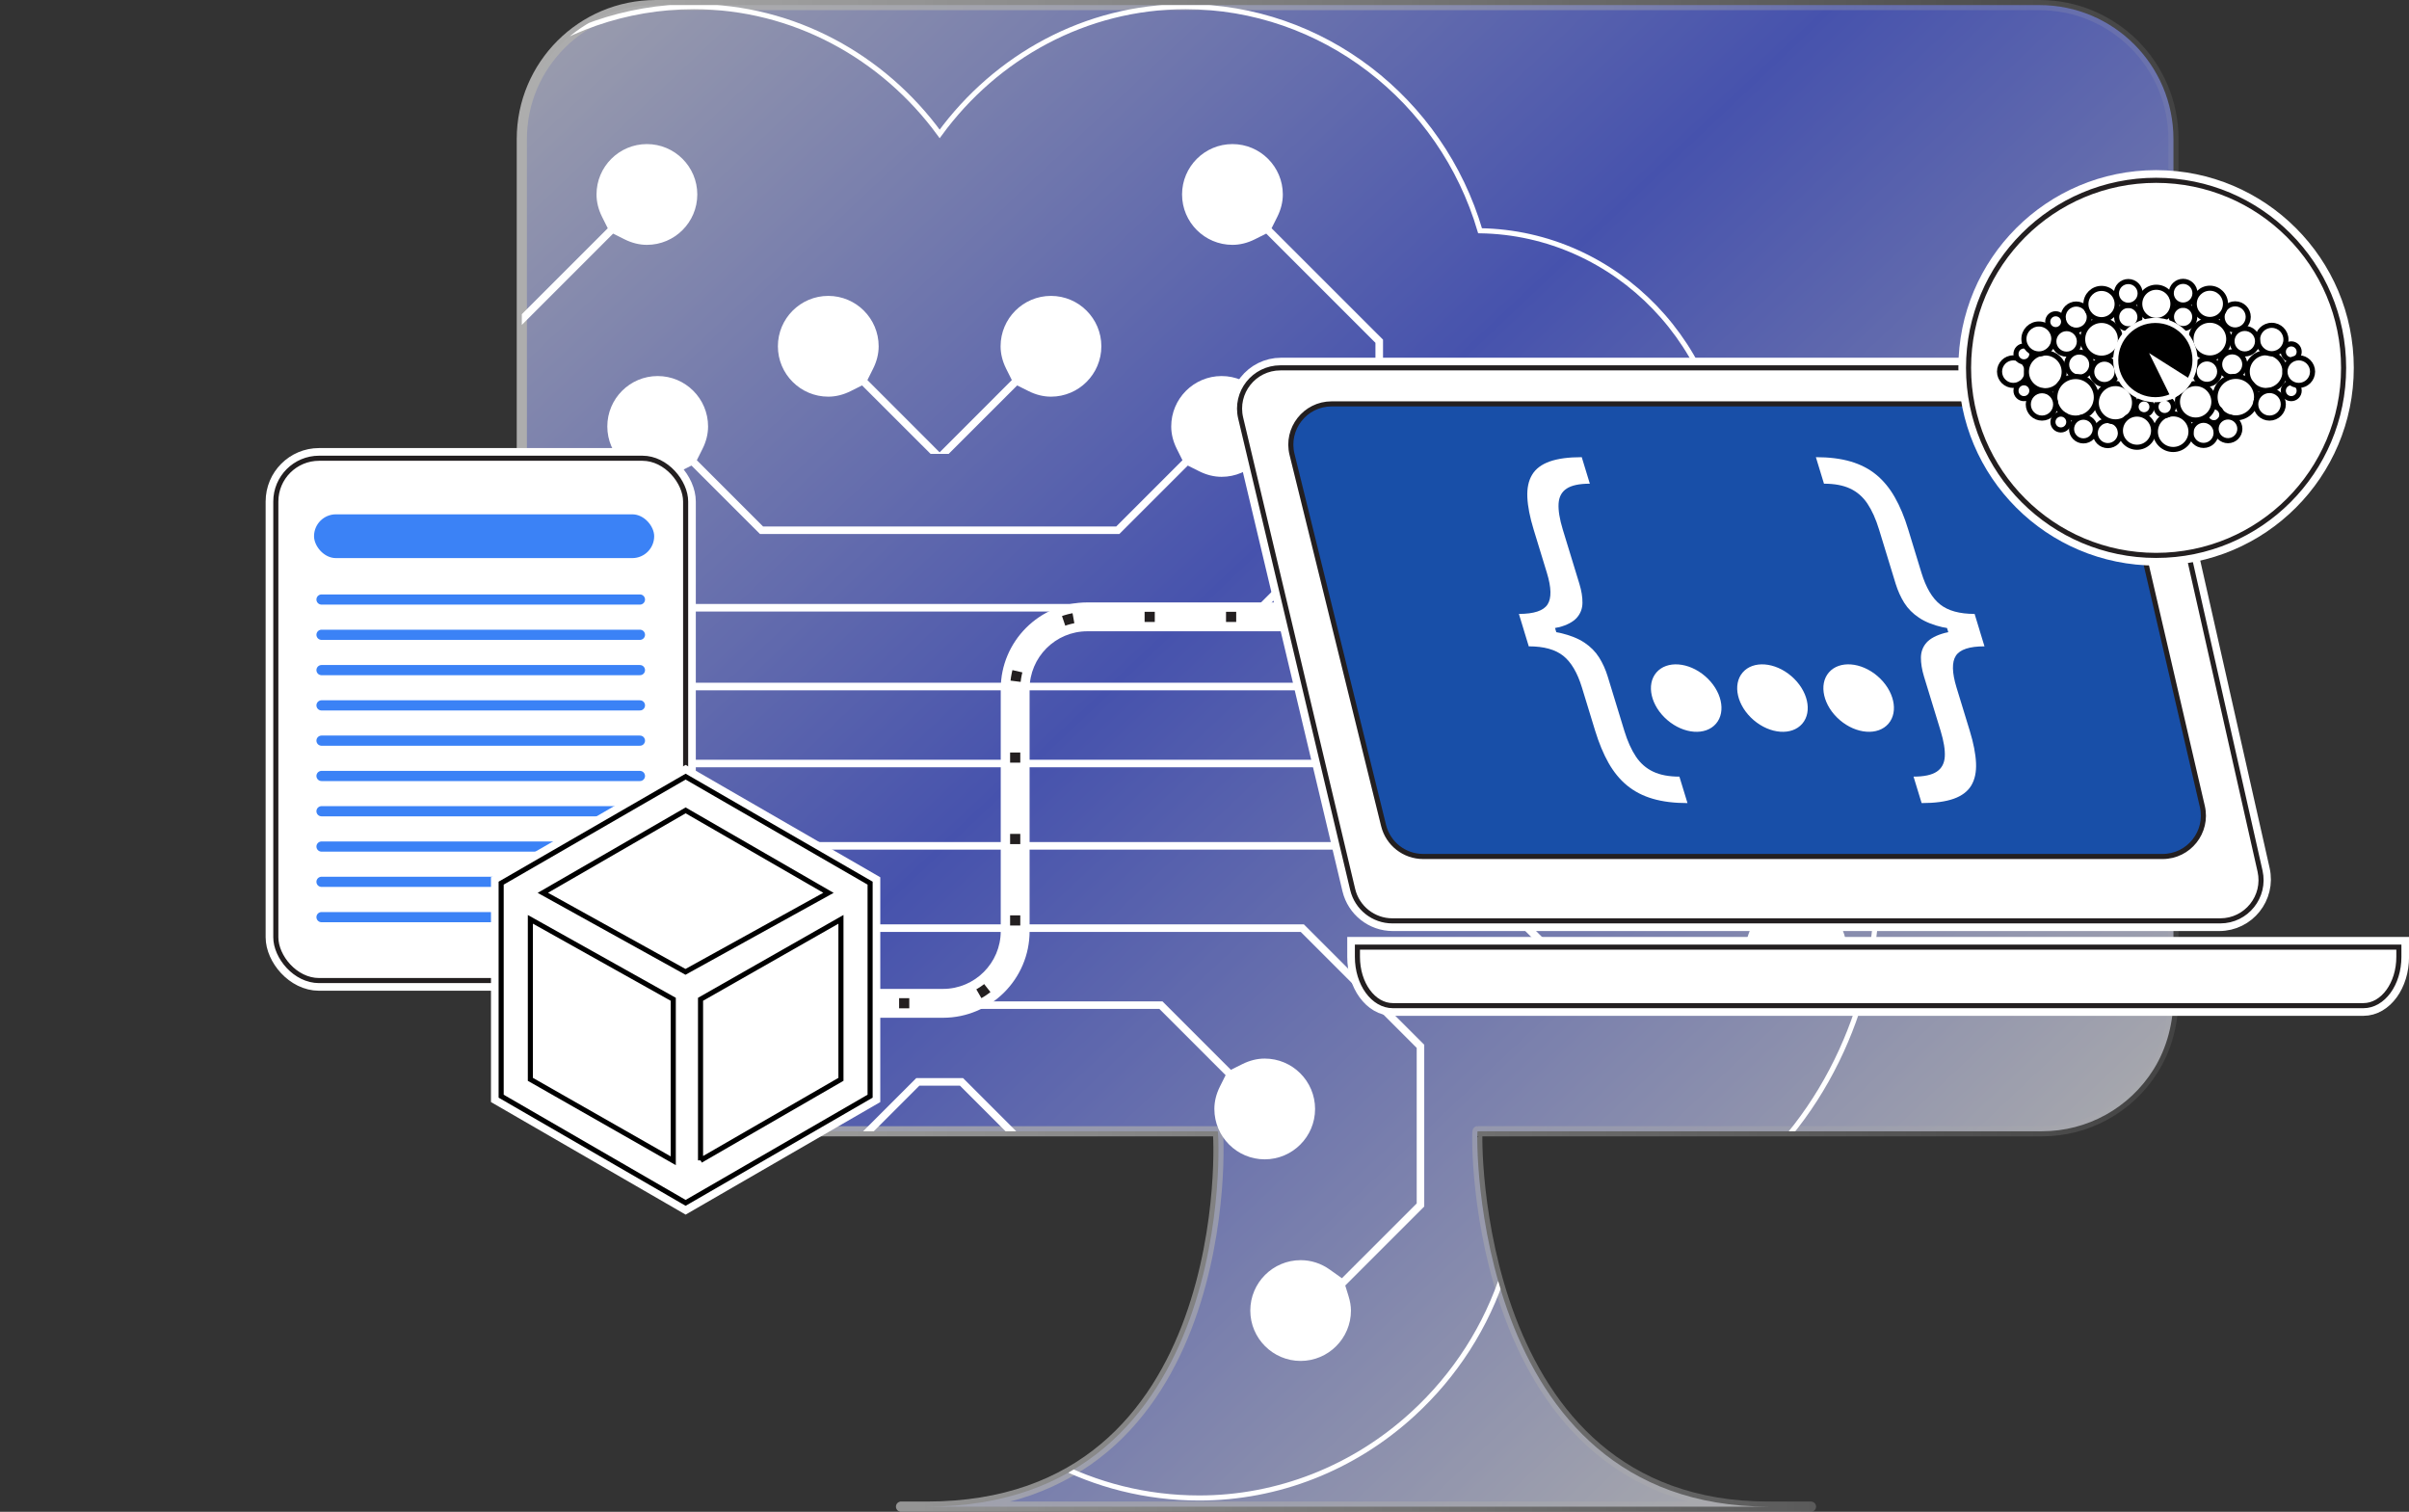 <?xml version="1.0" encoding="UTF-8"?>
<svg id="Layer_2" data-name="Layer 2" xmlns="http://www.w3.org/2000/svg" xmlns:xlink="http://www.w3.org/1999/xlink" viewBox="0 0 473.38 297.05">
  <rect x="0" y="0" width="473.38" height="297.05" fill="#333333" stroke="none"/>
  <defs>
    <style>
      .cls-1, .cls-2, .cls-3, .cls-4, .cls-5, .cls-6 {
        fill: #fff;
      }

      .cls-7 {
        fill: #3b82f6;
      }

      .cls-8, .cls-2, .cls-9, .cls-10, .cls-4, .cls-5, .cls-11 {
        stroke-miterlimit: 10;
      }

      .cls-8, .cls-3, .cls-4, .cls-11, .cls-12 {
        stroke: #fff;
      }

      .cls-8, .cls-9, .cls-10, .cls-13 {
        fill: none;
      }

      .cls-2, .cls-10 {
        stroke: #231f20;
      }

      .cls-14 {
        isolation: isolate;
        opacity: .6;
      }

      .cls-9 {
        stroke: #3b82f6;
        stroke-linecap: round;
      }

      .cls-9, .cls-10, .cls-15 {
        stroke-width: 2px;
      }

      .cls-10 {
        stroke-dasharray: 0 0 0 12 2 2;
      }

      .cls-4, .cls-11 {
        stroke-width: 4px;
      }

      .cls-15 {
        fill: url(#linear-gradient);
        fill-rule: evenodd;
        stroke: url(#linear-gradient-2);
      }

      .cls-16 {
        clip-path: url(#clippath);
      }

      .cls-13 {
        clip-rule: evenodd;
      }

      .cls-5, .cls-6 {
        stroke: #000;
      }

      .cls-11 {
        fill: #184fa8;
      }
    </style>
    <linearGradient id="linear-gradient" x1="137.78" y1="-17.31" x2="397.1" y2="257.1" gradientUnits="userSpaceOnUse">
      <stop offset="0" stop-color="#dde1ff"/>
      <stop offset=".44" stop-color="#5468ff"/>
      <stop offset="1" stop-color="#fff"/>
    </linearGradient>
    <linearGradient id="linear-gradient-2" x1="101.54" y1="148.53" x2="428.09" y2="148.53" gradientUnits="userSpaceOnUse">
      <stop offset="0" stop-color="#fff"/>
      <stop offset="1" stop-color="#fff" stop-opacity=".13"/>
    </linearGradient>
    <clipPath id="clippath">
      <path class="cls-13" d="m239.28,222.29h-110.3c-5.01,0-10-1.23-14.25-3.88-7.71-4.81-12.19-13.14-12.19-21.93V27.33c0-14.54,11.79-26.33,26.33-26.33h271.89c14.54,0,26.33,11.79,26.33,26.33v168.51c0,5.01-1.23,10-3.88,14.25-4.81,7.71-13.14,12.19-21.93,12.19h-110.93c-.31,0-1.39,73.76,57.17,73.76s-211.08,0-165.4,0c61.27,0,57.48-73.76,57.17-73.76Z"/>
    </clipPath>
  </defs>
  <g id="Layer_1-2" data-name="Layer 1">
    <g class="cls-14">
      <path class="cls-15" d="m239.28,222.29h-110.3c-5.01,0-10-1.23-14.25-3.88-7.71-4.81-12.19-13.14-12.19-21.93V27.33c0-14.54,11.79-26.33,26.33-26.33h271.89c14.54,0,26.33,11.79,26.33,26.33v168.51c0,5.01-1.23,10-3.88,14.25-4.81,7.71-13.14,12.19-21.93,12.19h-110.93c-.31,0-1.39,73.76,57.17,73.76s-211.08,0-165.4,0c61.27,0,57.48-73.76,57.17-73.76Z"/>
    </g>
    <g class="cls-16">
      <g>
        <path class="cls-8" d="m336.58,112.43c1.85-5.36,2.78-10.93,2.78-16.63,0-27.57-21.7-50.04-48.52-50.46-7.6-25.84-31.07-44.03-57.87-44.03-19.62,0-37.24,9.83-48.32,25-11.08-15.17-28.7-25-48.32-25-26.8,0-50.26,18.19-57.87,44.03-26.82.42-48.52,22.89-48.52,50.46,0,5.7.93,11.27,2.78,16.63C12.71,126.36.5,149.68.5,174.65c0,11.01,2.33,21.71,6.94,31.79,2.43,5.33,5.43,10.32,8.91,14.82,13.69,17.72,34.19,28.12,56.24,28.53h.07l.73.06h.36c3.44,10.75,9.57,20.35,17.95,28.01,11.61,10.63,26.51,16.48,41.95,16.48,20.86,0,39.45-10.23,51-26.27,11.54,16.04,30.13,26.27,51,26.27,15.45,0,30.34-5.85,41.95-16.48,8.38-7.67,14.51-17.26,17.95-28.01h.36l.73-.06h.07c22.05-.41,42.55-10.81,56.24-28.53,3.48-4.5,6.48-9.49,8.91-14.82,4.6-10.08,6.94-20.77,6.94-31.79,0-24.98-12.21-48.29-32.22-62.23Z"/>
        <g>
          <path class="cls-1" d="m323.42,159.92c-4.23,0-7.98-2.73-9.34-6.79l-.79-2.37H56l-.79,2.37c-1.36,4.06-5.11,6.79-9.34,6.79-5.46,0-9.9-4.44-9.9-9.9s4.44-9.9,9.9-9.9c4.23,0,7.98,2.73,9.34,6.79l.79,2.37h257.29l.79-2.37c1.36-4.06,5.11-6.79,9.34-6.79,5.46,0,9.9,4.44,9.9,9.9s-4.44,9.9-9.9,9.9Z"/>
          <path class="cls-1" d="m96.58,135.64l-20.84-20.84-2.24,1.12c-1.44.72-2.93,1.09-4.4,1.09-5.46,0-9.9-4.44-9.9-9.9s4.44-9.9,9.9-9.9,9.9,4.44,9.9,9.9c0,1.48-.37,2.96-1.09,4.4l-1.12,2.24,20.41,20.4h174.9l20.41-20.4-1.12-2.24c-.72-1.44-1.09-2.92-1.09-4.4,0-5.46,4.44-9.9,9.9-9.9s9.9,4.44,9.9,9.9-4.44,9.9-9.9,9.9c-1.47,0-2.96-.37-4.4-1.09l-2.24-1.12-20.84,20.84H96.58Z"/>
          <path class="cls-1" d="m121.18,120.17l-23.65-23.65v-29.77l21.9-21.9-1.12-2.24c-.72-1.44-1.09-2.92-1.09-4.4,0-5.46,4.44-9.9,9.9-9.9s9.9,4.44,9.9,9.9-4.44,9.9-9.9,9.9c-1.47,0-2.96-.37-4.4-1.09l-2.24-1.12-21.46,21.46v28.54l22.78,22.77h125.7l22.78-22.77v-28.54l-21.46-21.46-2.24,1.12c-1.44.72-2.92,1.09-4.4,1.09-5.46,0-9.9-4.44-9.9-9.9s4.44-9.9,9.9-9.9,9.9,4.44,9.9,9.9c0,1.48-.37,2.96-1.09,4.4l-1.12,2.24,21.9,21.89v29.77l-23.65,23.65h-126.94Z"/>
          <path class="cls-1" d="m182.86,89.18l-13.46-13.45-2.24,1.12c-1.44.72-2.92,1.09-4.4,1.09-5.46,0-9.9-4.44-9.9-9.9s4.44-9.9,9.9-9.9,9.9,4.44,9.9,9.9c0,1.47-.37,2.96-1.09,4.4l-1.12,2.24,14.19,14.2,14.19-14.2-1.12-2.24c-.72-1.44-1.09-2.93-1.09-4.4,0-5.46,4.44-9.9,9.9-9.9s9.9,4.44,9.9,9.9-4.44,9.9-9.9,9.9c-1.48,0-2.96-.37-4.4-1.09l-2.24-1.12-13.46,13.45h-3.58Z"/>
          <path class="cls-1" d="m149.34,104.93l-13.46-13.45-2.24,1.12c-1.44.72-2.92,1.09-4.4,1.09-5.46,0-9.9-4.44-9.9-9.9s4.44-9.9,9.9-9.9,9.9,4.44,9.9,9.9c0,1.48-.37,2.96-1.09,4.4l-1.12,2.24,13.02,13.02h69.39l13.02-13.02-1.12-2.24c-.72-1.44-1.09-2.92-1.09-4.4,0-5.46,4.44-9.9,9.9-9.9s9.9,4.44,9.9,9.9-4.44,9.9-9.9,9.9c-1.48,0-2.96-.37-4.4-1.09l-2.24-1.12-13.46,13.45h-70.62Z"/>
          <path class="cls-1" d="m248.53,227.8c-5.46,0-9.9-4.44-9.9-9.9,0-1.48.37-2.96,1.09-4.4l1.12-2.24-13.02-13.02h-86.34l-13.02,13.02,1.12,2.24c.72,1.44,1.09,2.92,1.09,4.4,0,5.46-4.44,9.9-9.9,9.9s-9.9-4.44-9.9-9.9,4.44-9.9,9.9-9.9c1.47,0,2.96.37,4.4,1.09l2.24,1.12,13.45-13.45h87.57l13.45,13.45,2.24-1.12c1.45-.72,2.93-1.09,4.4-1.09,5.46,0,9.9,4.44,9.9,9.9s-4.44,9.9-9.9,9.9Z"/>
          <path class="cls-1" d="m352.94,196.48c-4.23,0-7.98-2.73-9.34-6.79l-.79-2.37h-38.7l-20.38-20.38H85.55l-20.38,20.38H26.48l-.79,2.37c-1.36,4.06-5.11,6.79-9.34,6.79-5.46,0-9.9-4.44-9.9-9.9s4.44-9.9,9.9-9.9c4.23,0,7.98,2.73,9.34,6.79l.79,2.37h38.08l20.38-20.38h199.43l20.38,20.38h38.08l.79-2.37c1.36-4.06,5.11-6.79,9.34-6.79,5.46,0,9.9,4.44,9.9,9.9s-4.44,9.9-9.9,9.9Z"/>
          <path class="cls-1" d="m255.59,267.41c-5.46,0-9.9-4.44-9.9-9.9s4.44-9.9,9.9-9.9c2.04,0,4.02.64,5.71,1.85l2.39,1.7,14.7-14.7v-30.56l-22.78-22.78H113.68l-22.78,22.78v30.56l14.7,14.7,2.39-1.7c1.7-1.21,3.67-1.85,5.71-1.85,5.46,0,9.9,4.44,9.9,9.9s-4.44,9.9-9.9,9.9-9.9-4.44-9.9-9.9c0-.88.16-1.81.5-2.92l.62-2-15.52-15.52v-31.79l23.65-23.65h143.17l23.65,23.65v31.79l-15.52,15.52.62,2c.34,1.11.5,2.03.5,2.92,0,5.46-4.44,9.9-9.9,9.9Z"/>
          <path class="cls-1" d="m209.34,242.88c-5.46,0-9.9-4.44-9.9-9.9,0-1.48.37-2.96,1.09-4.4l1.12-2.24-13.02-13.02h-7.96l-13.02,13.02,1.12,2.24c.72,1.44,1.09,2.92,1.09,4.4,0,5.46-4.44,9.9-9.9,9.9s-9.9-4.44-9.9-9.9,4.44-9.9,9.9-9.9c1.47,0,2.96.37,4.4,1.09l2.24,1.12,13.45-13.45h9.2l13.45,13.45,2.24-1.12c1.45-.72,2.93-1.09,4.4-1.09,5.46,0,9.9,4.44,9.9,9.9s-4.44,9.9-9.9,9.9Z"/>
        </g>
      </g>
    </g>
    <path class="cls-1" d="m185.31,199.98h-68.74v-5.67h68.74c6.25,0,11.34-5.09,11.34-11.34v-47.59c0-9.38,7.63-17.01,17.01-17.01h89.26v5.67h-89.26c-6.25,0-11.34,5.09-11.34,11.34v47.59c0,9.38-7.63,17.01-17.01,17.01Z"/>
    <path class="cls-10" d="m302.92,121.21h-89.26c-7.83,0-14.17,6.35-14.17,14.17v19.25s0,11.22,0,11.22v17.11c0,7.83-6.35,14.17-14.17,14.17h-68.74"/>
    <g>
      <path class="cls-11" d="m266.74,186.1v1.92c0,5.29,3.12,9.58,6.97,9.58h190.71c3.85,0,6.97-4.29,6.97-9.58v-1.92h-204.64Z"/>
      <path class="cls-11" d="m436.08,180.94h-162.39c-3.78,0-7.06-2.59-7.94-6.27l-21.94-92.34c-1.22-5.12,2.67-10.04,7.94-10.04h163.49c3.81,0,7.12,2.64,7.96,6.36l20.84,92.34c1.15,5.1-2.73,9.95-7.96,9.95Z"/>
      <path class="cls-2" d="m436.29,180.94h-162.68c-3.71,0-6.94-2.55-7.8-6.16l-22.01-92.63c-1.2-5.04,2.62-9.87,7.8-9.87h163.78c3.75,0,6.99,2.6,7.82,6.25l20.91,92.63c1.13,5.01-2.68,9.78-7.82,9.78Zm-28.27-101.58h-146.35c-5.2,0-9.03,4.88-7.78,9.93l17.99,72.91c.88,3.58,4.09,6.09,7.78,6.09h145.3c5.16,0,8.97-4.8,7.81-9.83l-16.93-72.91c-.84-3.63-4.08-6.2-7.81-6.2Z"/>
      <path class="cls-2" d="m266.74,186.1v1.92c0,5.29,3.12,9.58,6.97,9.58h190.71c3.85,0,6.97-4.29,6.97-9.58v-1.92h-204.64Z"/>
      <g>
        <path class="cls-1" d="m306.27,123.27c1.66-.44,2.85-1.07,3.58-1.89.72-.81,1.1-1.79,1.11-2.92.02-1.13-.19-2.39-.61-3.77l-3.25-10.62c-.63-2.07-.91-3.78-.83-5.11.08-1.34.61-2.32,1.59-2.96.98-.64,2.5-.96,4.55-.96l-1.59-5.21c-2.6,0-4.7.28-6.3.85-1.6.57-2.75,1.43-3.45,2.6-.71,1.17-1.02,2.65-.94,4.43.08,1.79.49,3.9,1.24,6.35l2.6,8.5c.89,2.9.93,4.98.13,6.21-.8,1.24-2.68,1.86-5.63,1.86l.94,3.08.06.21.94,3.08c2.96,0,5.21.62,6.77,1.86,1.56,1.24,2.78,3.31,3.67,6.21l2.6,8.5c.75,2.44,1.63,4.56,2.64,6.35,1.02,1.79,2.23,3.27,3.65,4.43s3.1,2.04,5.04,2.6c1.94.57,4.22.85,6.82.85l-1.59-5.2c-2.05,0-3.77-.32-5.14-.97-1.38-.65-2.51-1.63-3.4-2.96-.89-1.33-1.66-3.03-2.29-5.1l-3.25-10.62c-.42-1.38-.99-2.64-1.7-3.77-.71-1.13-1.68-2.11-2.9-2.92-1.22-.81-2.8-1.44-4.73-1.89-.24-.06-.52-.1-.78-.15l-.25-.82c.23-.05.48-.09.69-.15Z"/>
        <path class="cls-1" d="m381.83,123.27c-1.93-.44-3.51-1.07-4.73-1.89-1.22-.81-2.19-1.79-2.9-2.92-.71-1.13-1.27-2.39-1.7-3.77l-3.25-10.62c-.63-2.07-1.4-3.78-2.29-5.11-.9-1.34-2.03-2.32-3.4-2.96-1.37-.64-3.08-.96-5.14-.96l-1.59-5.21c2.6,0,4.88.28,6.82.85,1.94.57,3.62,1.43,5.04,2.6s2.64,2.65,3.65,4.43c1.02,1.79,1.9,3.9,2.64,6.35l2.6,8.5c.89,2.9,2.11,4.98,3.67,6.21,1.56,1.24,3.81,1.86,6.77,1.86l.94,3.08.06.21.94,3.08c-2.96,0-4.83.62-5.63,1.86-.8,1.24-.75,3.31.13,6.21l2.6,8.5c.75,2.44,1.16,4.56,1.24,6.35.08,1.79-.24,3.27-.94,4.43s-1.86,2.04-3.45,2.6c-1.6.57-3.7.85-6.3.85l-1.59-5.2c2.05,0,3.57-.32,4.55-.97.98-.65,1.51-1.63,1.59-2.96s-.2-3.03-.83-5.1l-3.25-10.62c-.42-1.38-.62-2.64-.61-3.77.02-1.13.39-2.11,1.11-2.92.73-.81,1.92-1.44,3.58-1.89.21-.06.46-.1.69-.15l-.25-.82c-.26-.05-.53-.09-.78-.15Z"/>
        <ellipse class="cls-1" cx="331.36" cy="137.19" rx="5.69" ry="7.72" transform="translate(11.4 299.2) rotate(-49.35)"/>
        <ellipse class="cls-1" cx="348.31" cy="137.19" rx="5.69" ry="7.72" transform="translate(17.31 312.06) rotate(-49.35)"/>
        <ellipse class="cls-1" cx="365.25" cy="137.19" rx="5.69" ry="7.72" transform="translate(23.21 324.91) rotate(-49.35)"/>
      </g>
    </g>
    <circle class="cls-11" cx="423.68" cy="72.28" r="36.85"/>
    <circle class="cls-2" cx="423.68" cy="72.28" r="36.85"/>
    <g>
      <circle class="cls-6" cx="428.99" cy="62.27" r="2.29"/>
      <circle class="cls-6" cx="434.25" cy="66.63" r="3.71"/>
      <circle class="cls-6" cx="445.3" cy="73.02" r="3.71"/>
      <circle class="cls-6" cx="438.64" cy="71.6" r="2.47"/>
      <circle class="cls-6" cx="433.01" cy="85.05" r="2.47"/>
      <circle class="cls-6" cx="439.22" cy="62.27" r="2.57"/>
      <circle class="cls-6" cx="439.35" cy="78.03" r="4.08"/>
      <circle class="cls-6" cx="435.04" cy="81.5" r="1.56"/>
      <circle class="cls-6" cx="450.24" cy="76.77" r="1.56"/>
      <circle class="cls-6" cx="450.24" cy="69.13" r="1.56"/>
      <circle class="cls-6" cx="433.68" cy="73.02" r="2.5"/>
      <circle class="cls-6" cx="423.73" cy="59.7" r="3.26"/>
      <circle class="cls-6" cx="446.41" cy="66.71" r="2.79"/>
      <circle class="cls-6" cx="427.04" cy="84.82" r="3.5"/>
      <circle class="cls-6" cx="445.97" cy="79.44" r="2.71"/>
      <circle class="cls-6" cx="451.72" cy="73.02" r="2.71"/>
      <circle class="cls-6" cx="395.63" cy="73.02" r="2.71"/>
      <circle class="cls-6" cx="434.25" cy="59.7" r="3.07"/>
      <circle class="cls-6" cx="441.11" cy="67.04" r="2.51"/>
      <circle class="cls-6" cx="437.81" cy="84.26" r="2.33"/>
      <circle class="cls-6" cx="428.99" cy="57.61" r="2.33"/>
      <circle class="cls-6" cx="415.98" cy="77.78" r="2.33"/>
      <circle class="cls-6" cx="418.22" cy="62.31" r="2.29"/>
      <circle class="cls-6" cx="412.96" cy="66.67" r="3.71"/>
      <circle class="cls-6" cx="401.91" cy="73.06" r="3.71"/>
      <circle class="cls-6" cx="425.37" cy="79.94" r="1.71"/>
      <circle class="cls-6" cx="408.57" cy="71.64" r="2.47"/>
      <circle class="cls-6" cx="414.2" cy="85.09" r="2.47"/>
      <circle class="cls-6" cx="407.99" cy="62.31" r="2.57"/>
      <circle class="cls-6" cx="407.86" cy="78.07" r="4.08"/>
      <circle class="cls-6" cx="421.31" cy="79.94" r="1.56"/>
      <circle class="cls-6" cx="403.95" cy="63.21" r="1.56"/>
      <circle class="cls-6" cx="397.71" cy="69.54" r="1.56"/>
      <circle class="cls-6" cx="404.97" cy="82.92" r="1.56"/>
      <circle class="cls-6" cx="397.71" cy="76.77" r="1.56"/>
      <circle class="cls-6" cx="413.53" cy="73.06" r="2.5"/>
      <circle class="cls-6" cx="415.69" cy="79.13" r="3.76"/>
      <circle class="cls-6" cx="431.46" cy="78.95" r="3.58"/>
      <circle class="cls-6" cx="400.65" cy="66.6" r="2.94"/>
      <circle class="cls-6" cx="419.93" cy="84.62" r="3.26"/>
      <circle class="cls-6" cx="401.26" cy="79.46" r="2.69"/>
      <circle class="cls-6" cx="412.96" cy="59.74" r="3.07"/>
      <circle class="cls-6" cx="406.1" cy="67.08" r="2.51"/>
      <circle class="cls-6" cx="409.4" cy="84.3" r="2.33"/>
      <circle class="cls-6" cx="418.22" cy="57.65" r="2.33"/>
      <circle class="cls-12" cx="423.54" cy="70.75" r="7.79"/>
      <path class="cls-3" d="m426.98,77.74c1.29-.64,2.37-1.62,3.14-2.82l-6.58-4.17,3.44,6.99Z"/>
    </g>
    <g>
      <g>
        <rect class="cls-11" x="54.2" y="90.04" width="80.53" height="102.63" rx="8.5" ry="8.5"/>
        <rect class="cls-2" x="54.2" y="90.04" width="80.53" height="102.63" rx="8.5" ry="8.5"/>
      </g>
      <line class="cls-9" x1="63.18" y1="117.8" x2="125.75" y2="117.8"/>
      <line class="cls-9" x1="63.18" y1="131.67" x2="125.75" y2="131.67"/>
      <line class="cls-9" x1="63.18" y1="124.73" x2="125.75" y2="124.73"/>
      <line class="cls-9" x1="63.18" y1="138.6" x2="125.75" y2="138.6"/>
      <line class="cls-9" x1="63.18" y1="145.53" x2="125.75" y2="145.53"/>
      <line class="cls-9" x1="63.18" y1="159.4" x2="125.75" y2="159.4"/>
      <line class="cls-9" x1="63.18" y1="152.47" x2="125.75" y2="152.47"/>
      <line class="cls-9" x1="63.18" y1="166.34" x2="125.75" y2="166.34"/>
      <line class="cls-9" x1="63.18" y1="173.27" x2="125.75" y2="173.27"/>
      <line class="cls-9" x1="63.18" y1="180.21" x2="125.75" y2="180.21"/>
      <rect class="cls-7" x="61.71" y="101.06" width="66.84" height="8.6" rx="4.3" ry="4.3"/>
    </g>
    <g>
      <path class="cls-4" d="m170.98,215.39v-41.86l-36.25-20.93-36.25,20.93v41.86l36.25,20.96,36.25-20.96Z"/>
      <path class="cls-5" d="m170.98,215.39v-41.86l-36.25-20.93-36.25,20.93v41.86l36.25,20.96,36.25-20.96Zm-33.32,12.62v-31.66l27.59-15.71v31.44l-27.59,15.93Zm25.14-52.58l-28.1,15.53-28.03-15.53,28.06-16.2,28.07,16.2Zm-58.58,5.21l28.08,15.71v31.73l-28.08-16v-31.44Z"/>
    </g>
  </g>
</svg>
